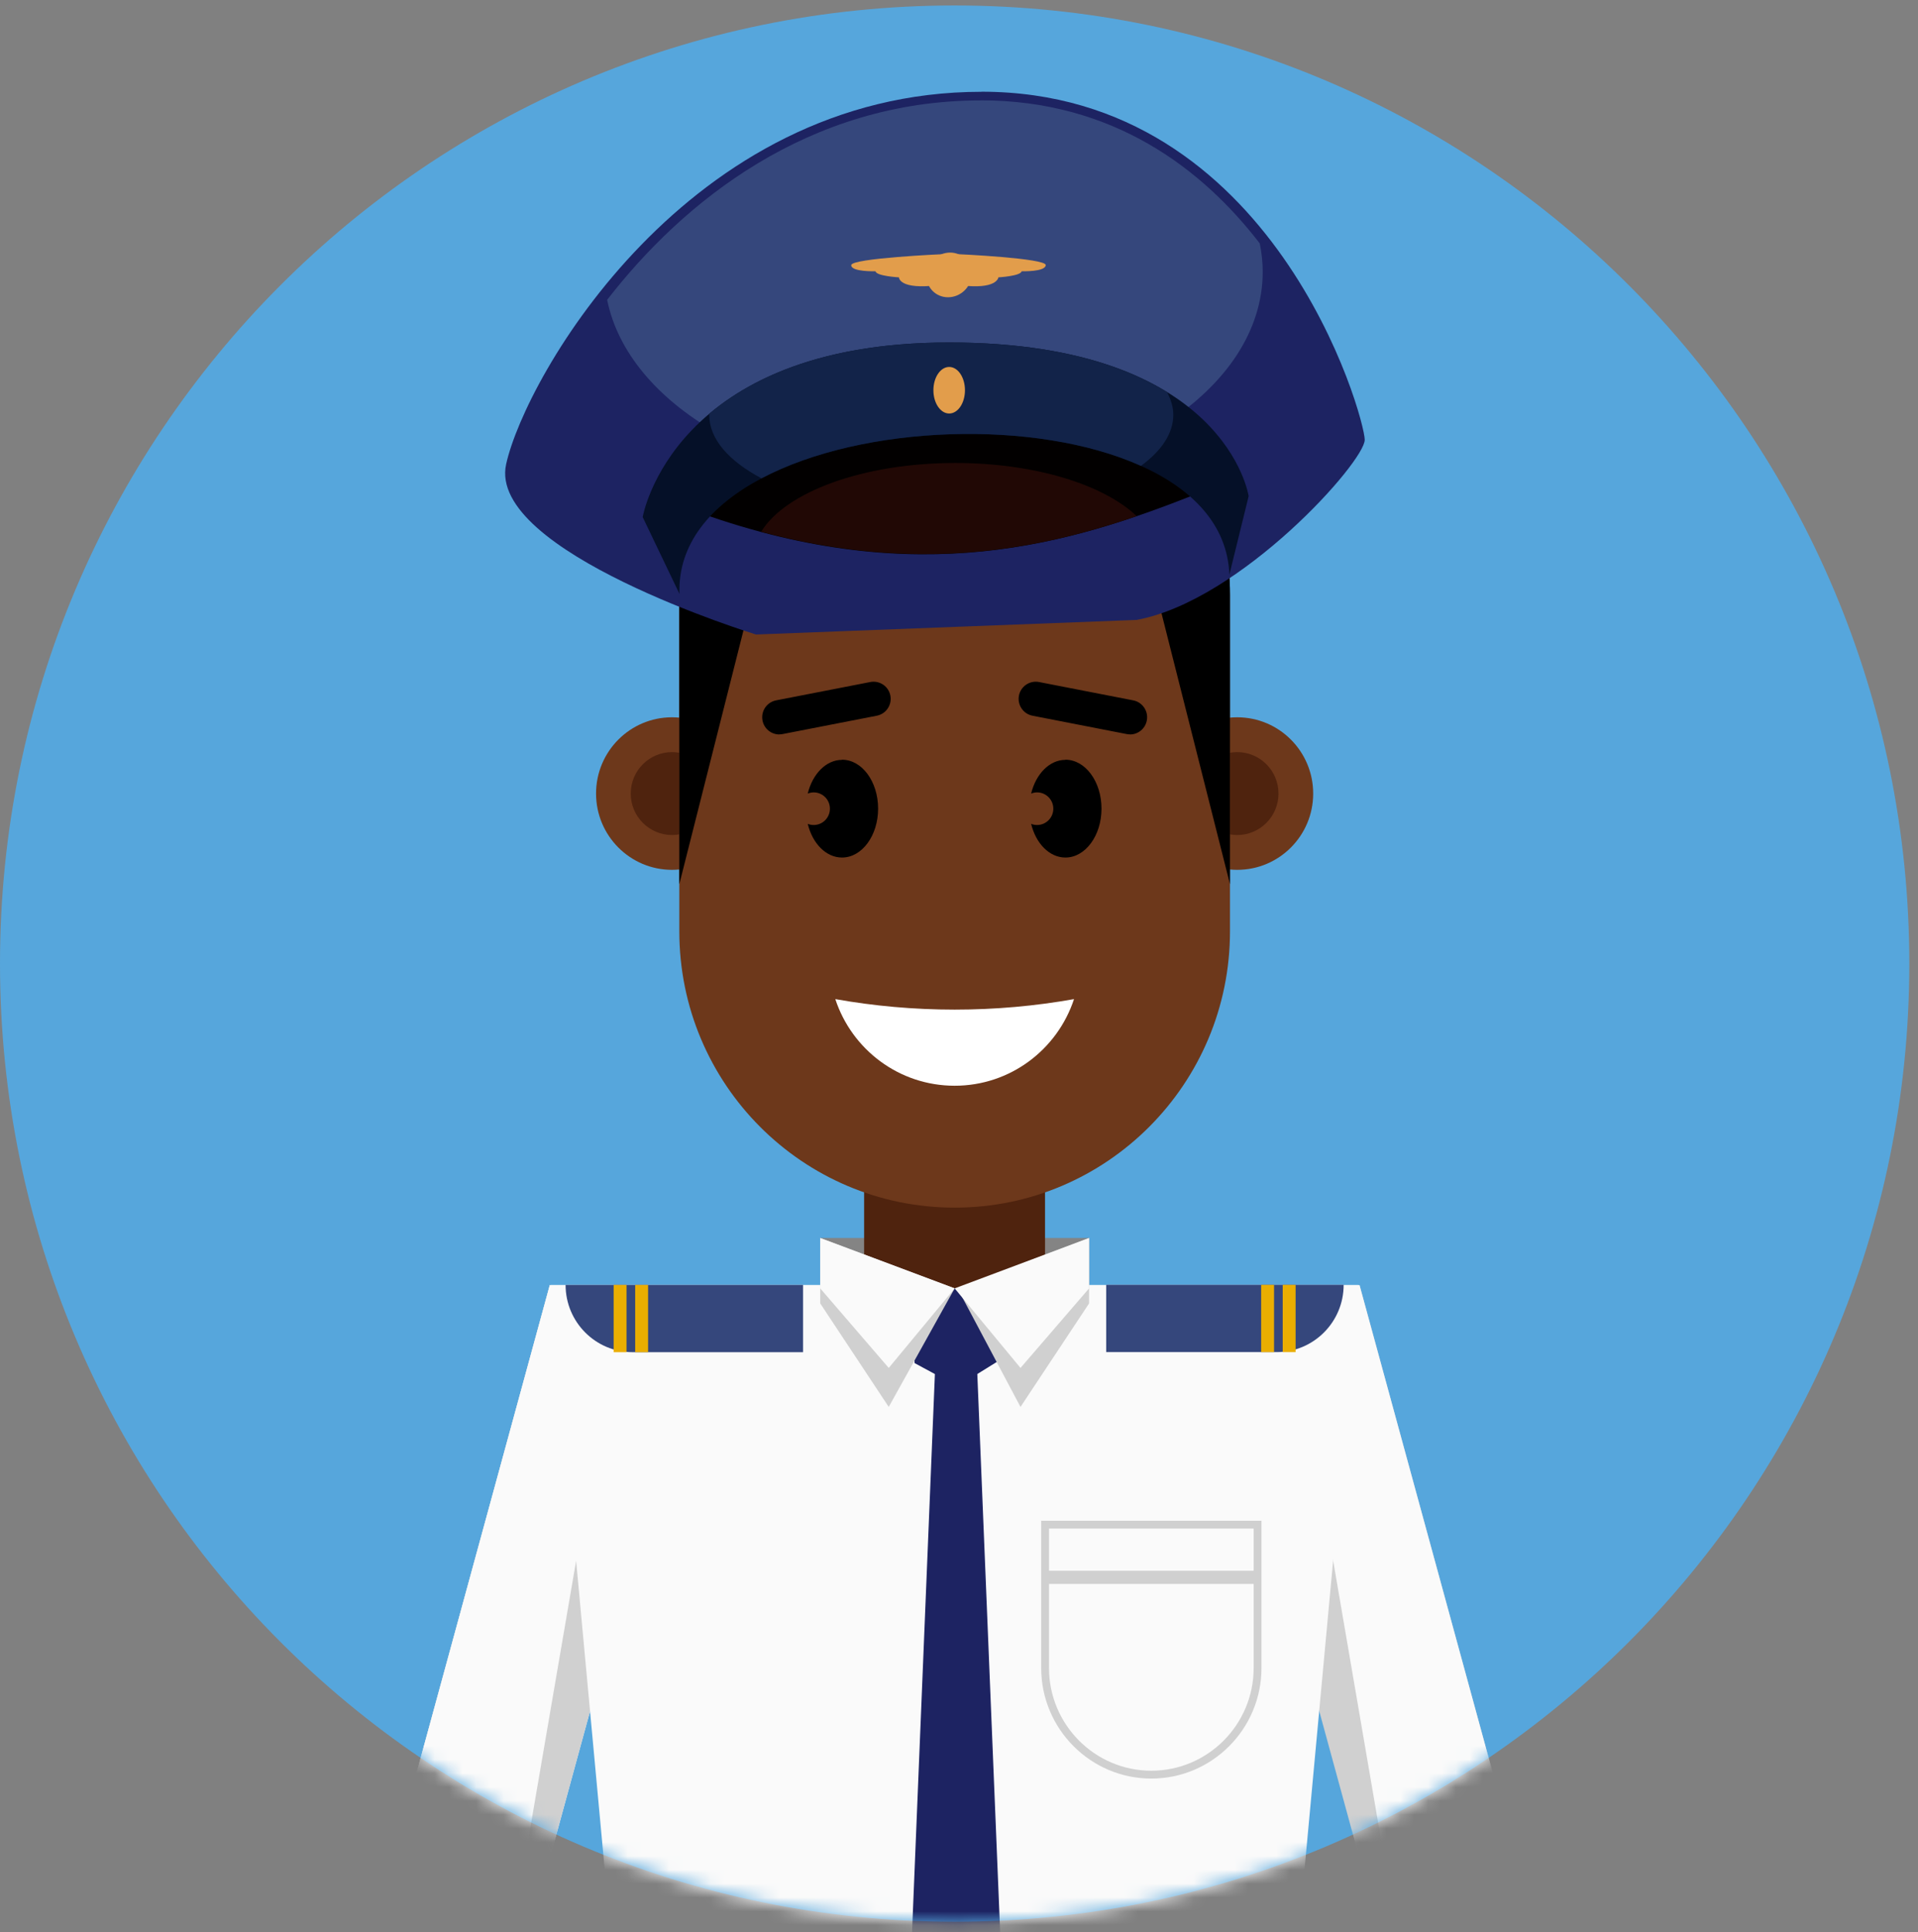 <svg width="139" height="140" viewBox="0 0 139 140" fill="none" xmlns="http://www.w3.org/2000/svg">
<rect x="0" y="0" width="139" height="140" fill="#808080" stroke="none"/>
<path d="M69.185 139.255C107.395 139.255 138.37 108.171 138.37 69.826C138.37 31.482 107.395 0.397 69.185 0.397C30.975 0.397 0 31.482 0 69.826C0 108.171 30.975 139.255 69.185 139.255Z" fill="#56A6DC"/>
<mask id="mask0_1479_1900" style="mask-type:luminance" maskUnits="userSpaceOnUse" x="0" y="0" width="139" height="140">
<path d="M69.185 139.255C107.395 139.255 138.37 108.171 138.37 69.826C138.37 31.482 107.395 0.397 69.185 0.397C30.975 0.397 0 31.482 0 69.826C0 108.171 30.975 139.255 69.185 139.255Z" fill="white"/>
</mask>
<g mask="url(#mask0_1479_1900)">
<path d="M78.927 89.709H59.443V93.106H78.927V89.709Z" fill="#848484"/>
<path d="M75.735 83.806H62.624V95.531H75.735V83.806Z" fill="#4F230E"/>
<path d="M89.66 63.032C92.702 63.032 95.168 60.558 95.168 57.505C95.168 54.452 92.702 51.978 89.66 51.978C86.618 51.978 84.152 54.452 84.152 57.505C84.152 60.558 86.618 63.032 89.66 63.032Z" fill="#6D381B"/>
<path d="M86.665 57.505C86.665 59.164 88.007 60.51 89.66 60.51C91.313 60.51 92.655 59.164 92.655 57.505C92.655 55.846 91.313 54.5 89.66 54.5C88.007 54.5 86.665 55.846 86.665 57.505Z" fill="#4F230E"/>
<path d="M48.705 63.032C51.747 63.032 54.213 60.558 54.213 57.505C54.213 54.452 51.747 51.978 48.705 51.978C45.663 51.978 43.197 54.452 43.197 57.505C43.197 60.558 45.663 63.032 48.705 63.032Z" fill="#6D381B"/>
<path d="M45.71 57.505C45.71 59.164 47.052 60.51 48.705 60.51C50.358 60.51 51.699 59.164 51.699 57.505C51.699 55.846 50.358 54.5 48.705 54.5C47.052 54.5 45.71 55.846 45.71 57.505Z" fill="#4F230E"/>
<path d="M89.139 43.11C89.139 32.051 80.206 23.086 69.185 23.086C58.165 23.086 49.231 32.051 49.231 43.11V67.486C49.231 78.545 58.165 87.51 69.185 87.51C80.206 87.51 89.139 78.545 89.139 67.486V43.11Z" fill="#6D381B"/>
<path d="M61.023 55.062C59.862 55.062 58.883 56.091 58.538 57.505C58.673 57.454 58.815 57.42 58.968 57.42C59.619 57.42 60.145 57.948 60.145 58.602C60.145 59.255 59.619 59.783 58.968 59.783C58.815 59.783 58.668 59.755 58.538 59.698C58.877 61.118 59.862 62.141 61.023 62.141C62.466 62.141 63.638 60.556 63.638 58.596C63.638 56.636 62.466 55.051 61.023 55.051V55.062Z" fill="black"/>
<path d="M77.212 55.062C76.052 55.062 75.072 56.091 74.727 57.505C74.863 57.454 75.004 57.42 75.157 57.42C75.808 57.42 76.335 57.948 76.335 58.602C76.335 59.255 75.808 59.783 75.157 59.783C75.004 59.783 74.857 59.755 74.727 59.698C75.067 61.118 76.052 62.141 77.212 62.141C78.656 62.141 79.827 60.556 79.827 58.596C79.827 56.636 78.656 55.051 77.212 55.051V55.062Z" fill="black"/>
<path d="M56.477 53.222C55.894 53.222 55.373 52.807 55.26 52.211C55.13 51.535 55.571 50.882 56.245 50.751L63.072 49.422C63.745 49.291 64.396 49.734 64.526 50.404C64.657 51.08 64.215 51.734 63.541 51.864L56.715 53.194C56.635 53.211 56.556 53.216 56.477 53.216V53.222Z" fill="black"/>
<path d="M81.894 53.222C82.477 53.222 82.997 52.807 83.111 52.211C83.241 51.535 82.799 50.882 82.126 50.751L75.299 49.422C74.625 49.291 73.974 49.734 73.844 50.404C73.714 51.08 74.155 51.734 74.829 51.864L81.656 53.194C81.735 53.211 81.814 53.216 81.894 53.216V53.222Z" fill="black"/>
<path d="M69.185 73.161C66.236 73.161 63.343 72.9 60.536 72.4C61.73 76.047 65.149 78.677 69.185 78.677C73.221 78.677 76.635 76.047 77.835 72.4C75.027 72.9 72.14 73.161 69.185 73.161Z" fill="white"/>
<path d="M69.185 23.086C58.164 23.086 49.231 32.05 49.231 43.11V64.072L55.135 40.719C59.556 41.258 64.277 41.554 69.185 41.554C74.093 41.554 78.814 41.258 83.235 40.719L89.139 64.072V43.11C89.139 32.05 80.207 23.086 69.185 23.086Z" fill="black"/>
<path d="M39.846 93.117L24.46 149.441C23.662 152.366 25.377 155.388 28.292 156.195C28.779 156.326 29.266 156.394 29.741 156.394C32.147 156.394 34.355 154.792 35.017 152.349L50.403 96.026L39.84 93.117H39.846Z" fill="#FAFAFA"/>
<path d="M98.525 93.117L113.911 149.441C114.709 152.366 112.993 155.388 110.078 156.195C109.591 156.326 109.105 156.394 108.629 156.394C106.223 156.394 104.016 154.792 103.353 152.349L87.968 96.026L98.53 93.117H98.525Z" fill="#D0D0D0"/>
<path d="M98.525 93.117L113.911 149.441C114.709 152.366 112.993 155.388 110.078 156.195C109.591 156.326 109.105 156.394 108.629 156.394C106.223 156.394 104.016 154.792 103.353 152.349L93.43 94.526L98.525 93.123V93.117Z" fill="#FAFAFA"/>
<path d="M39.846 93.117L24.46 149.441C23.662 152.366 25.377 155.388 28.292 156.195C28.779 156.326 29.266 156.394 29.741 156.394C32.147 156.394 34.355 154.792 35.017 152.349L50.403 96.026L39.84 93.117H39.846Z" fill="#D0D0D0"/>
<path d="M39.846 93.117L24.46 149.441C23.662 152.366 25.377 155.388 28.292 156.195C28.779 156.326 29.266 156.394 29.741 156.394C32.147 156.394 34.355 154.792 35.017 152.349L44.94 94.526L39.846 93.123V93.117Z" fill="#FAFAFA"/>
<path d="M92.604 156.388H45.761L39.902 93.117H61.934L69.287 94.418L77.252 93.117H98.462L92.604 156.388Z" fill="#FAFAFA"/>
<path d="M70.827 99.57L69.395 93.361H69.185L67.753 99.57L65.749 148.521L69.287 156.144L72.831 148.521L70.827 99.57Z" fill="#1D2362"/>
<path d="M71.127 6.652C49.86 6.652 38.085 27.29 36.681 33.635C35.278 39.986 54.784 45.979 54.784 45.979L82.38 44.922C89.937 43.514 98.904 33.459 98.904 31.868C98.904 30.278 92.4 6.646 71.132 6.646L71.127 6.652Z" fill="#1D2362"/>
<path d="M71.076 7.277C58.583 7.277 49.497 14.622 44.001 21.728C45.535 29.323 55.537 35.186 67.651 35.186C80.829 35.186 91.511 28.25 91.511 19.689C91.511 18.996 91.432 18.308 91.296 17.638C87.124 12.219 80.659 7.271 71.076 7.271V7.277Z" fill="#35477C"/>
<path d="M50.092 35.657L50.777 37.185C66.564 42.798 77.546 39.412 86.643 35.822L86.813 33.8C86.813 33.8 66.049 25.585 50.092 35.657Z" fill="#020000"/>
<path d="M49.242 43.036L46.576 37.469C46.576 37.469 48.733 24.819 68.789 24.819C88.845 24.819 90.492 35.953 90.492 35.953L89.094 41.645C88.585 27.153 48.733 28.545 49.242 43.036Z" fill="#051028"/>
<path d="M51.411 29.977C51.411 30.005 51.399 30.039 51.399 30.067C51.399 31.811 52.82 33.408 55.186 34.663C62.568 30.76 75.101 30.346 82.686 33.76C84.163 32.675 85.03 31.419 85.03 30.067C85.03 29.499 84.86 28.943 84.577 28.414C81.35 26.426 76.397 24.819 68.783 24.819C59.998 24.819 54.643 27.25 51.405 29.977H51.411Z" fill="#122349"/>
<path d="M55.158 38.532C66.383 41.525 75.038 39.906 82.375 37.401C79.986 35.123 75.004 33.55 69.236 33.55C62.551 33.55 56.924 35.657 55.164 38.532H55.158Z" fill="#210805"/>
<path d="M70.414 19.922C70.453 19.03 69.757 18.303 68.857 18.303C67.957 18.303 67.187 19.024 67.147 19.922C67.108 20.819 67.804 21.541 68.704 21.541C69.604 21.541 70.374 20.819 70.414 19.922Z" fill="#E29D4B"/>
<path d="M68.059 20.655C65.132 21.035 65.149 20.098 65.149 20.098C65.149 20.098 63.491 20.007 63.451 19.655C63.451 19.655 61.668 19.712 61.691 19.212C61.713 18.712 68.319 18.416 68.404 18.416C68.489 18.416 68.059 20.649 68.059 20.649V20.655Z" fill="#E29D4B"/>
<path d="M69.48 20.655C72.282 21.035 72.355 20.098 72.355 20.098C72.355 20.098 73.969 20.007 74.042 19.655C74.042 19.655 75.763 19.712 75.786 19.212C75.808 18.712 69.44 18.416 69.355 18.416C69.27 18.416 69.48 20.649 69.48 20.649V20.655Z" fill="#E29D4B"/>
<path d="M68.789 29.965C69.421 29.965 69.932 29.21 69.932 28.278C69.932 27.346 69.421 26.591 68.789 26.591C68.157 26.591 67.645 27.346 67.645 28.278C67.645 29.21 68.157 29.965 68.789 29.965Z" fill="#E29D4B"/>
<path d="M72.406 98.588L69.395 100.456L66.281 98.775L66.174 95.225L69.185 93.361L72.299 95.043L72.406 98.588Z" fill="#1D2362"/>
<g style="mix-blend-mode:multiply">
<path d="M64.408 101.951L59.443 94.452V89.709L69.185 93.361L64.408 101.951Z" fill="#D0D0D0"/>
</g>
<g style="mix-blend-mode:multiply">
<path d="M73.957 101.951L78.927 94.452V89.709L69.395 93.361L73.957 101.951Z" fill="#D0D0D0"/>
</g>
<path d="M83.439 128.883C79.04 128.883 75.457 125.287 75.457 120.873V110.199H91.421V120.873C91.421 125.292 87.837 128.883 83.439 128.883ZM76.023 110.767V120.873C76.023 124.974 79.352 128.314 83.439 128.314C87.526 128.314 90.854 124.974 90.854 120.873V110.767H76.023Z" fill="#D0D0D0"/>
<path d="M91.137 113.823H75.74V114.778H91.137V113.823Z" fill="#D0D0D0"/>
<path d="M80.167 93.106H97.376C97.376 95.798 95.202 97.98 92.519 97.98H80.167V93.106Z" fill="#35477C"/>
<path d="M93.894 93.106H92.96V97.98H93.894V93.106Z" fill="#EAAE00"/>
<path d="M92.332 93.106H91.398V97.98H92.332V93.106Z" fill="#EAAE00"/>
<path d="M58.198 97.985H45.846C43.163 97.985 40.989 95.804 40.989 93.111H58.198V97.985Z" fill="#35477C"/>
<path d="M44.471 97.985H45.404V93.111H44.471V97.985Z" fill="#EAAE00"/>
<path d="M46.033 97.985H46.967V93.111H46.033V97.985Z" fill="#EAAE00"/>
<path d="M64.408 99.127L59.443 93.361V89.709L69.185 93.361L64.408 99.127Z" fill="#FAFAFA"/>
<path d="M73.957 99.127L78.927 93.361V89.709L69.185 93.361L73.957 99.127Z" fill="#FAFAFA"/>
</g>
</svg>
